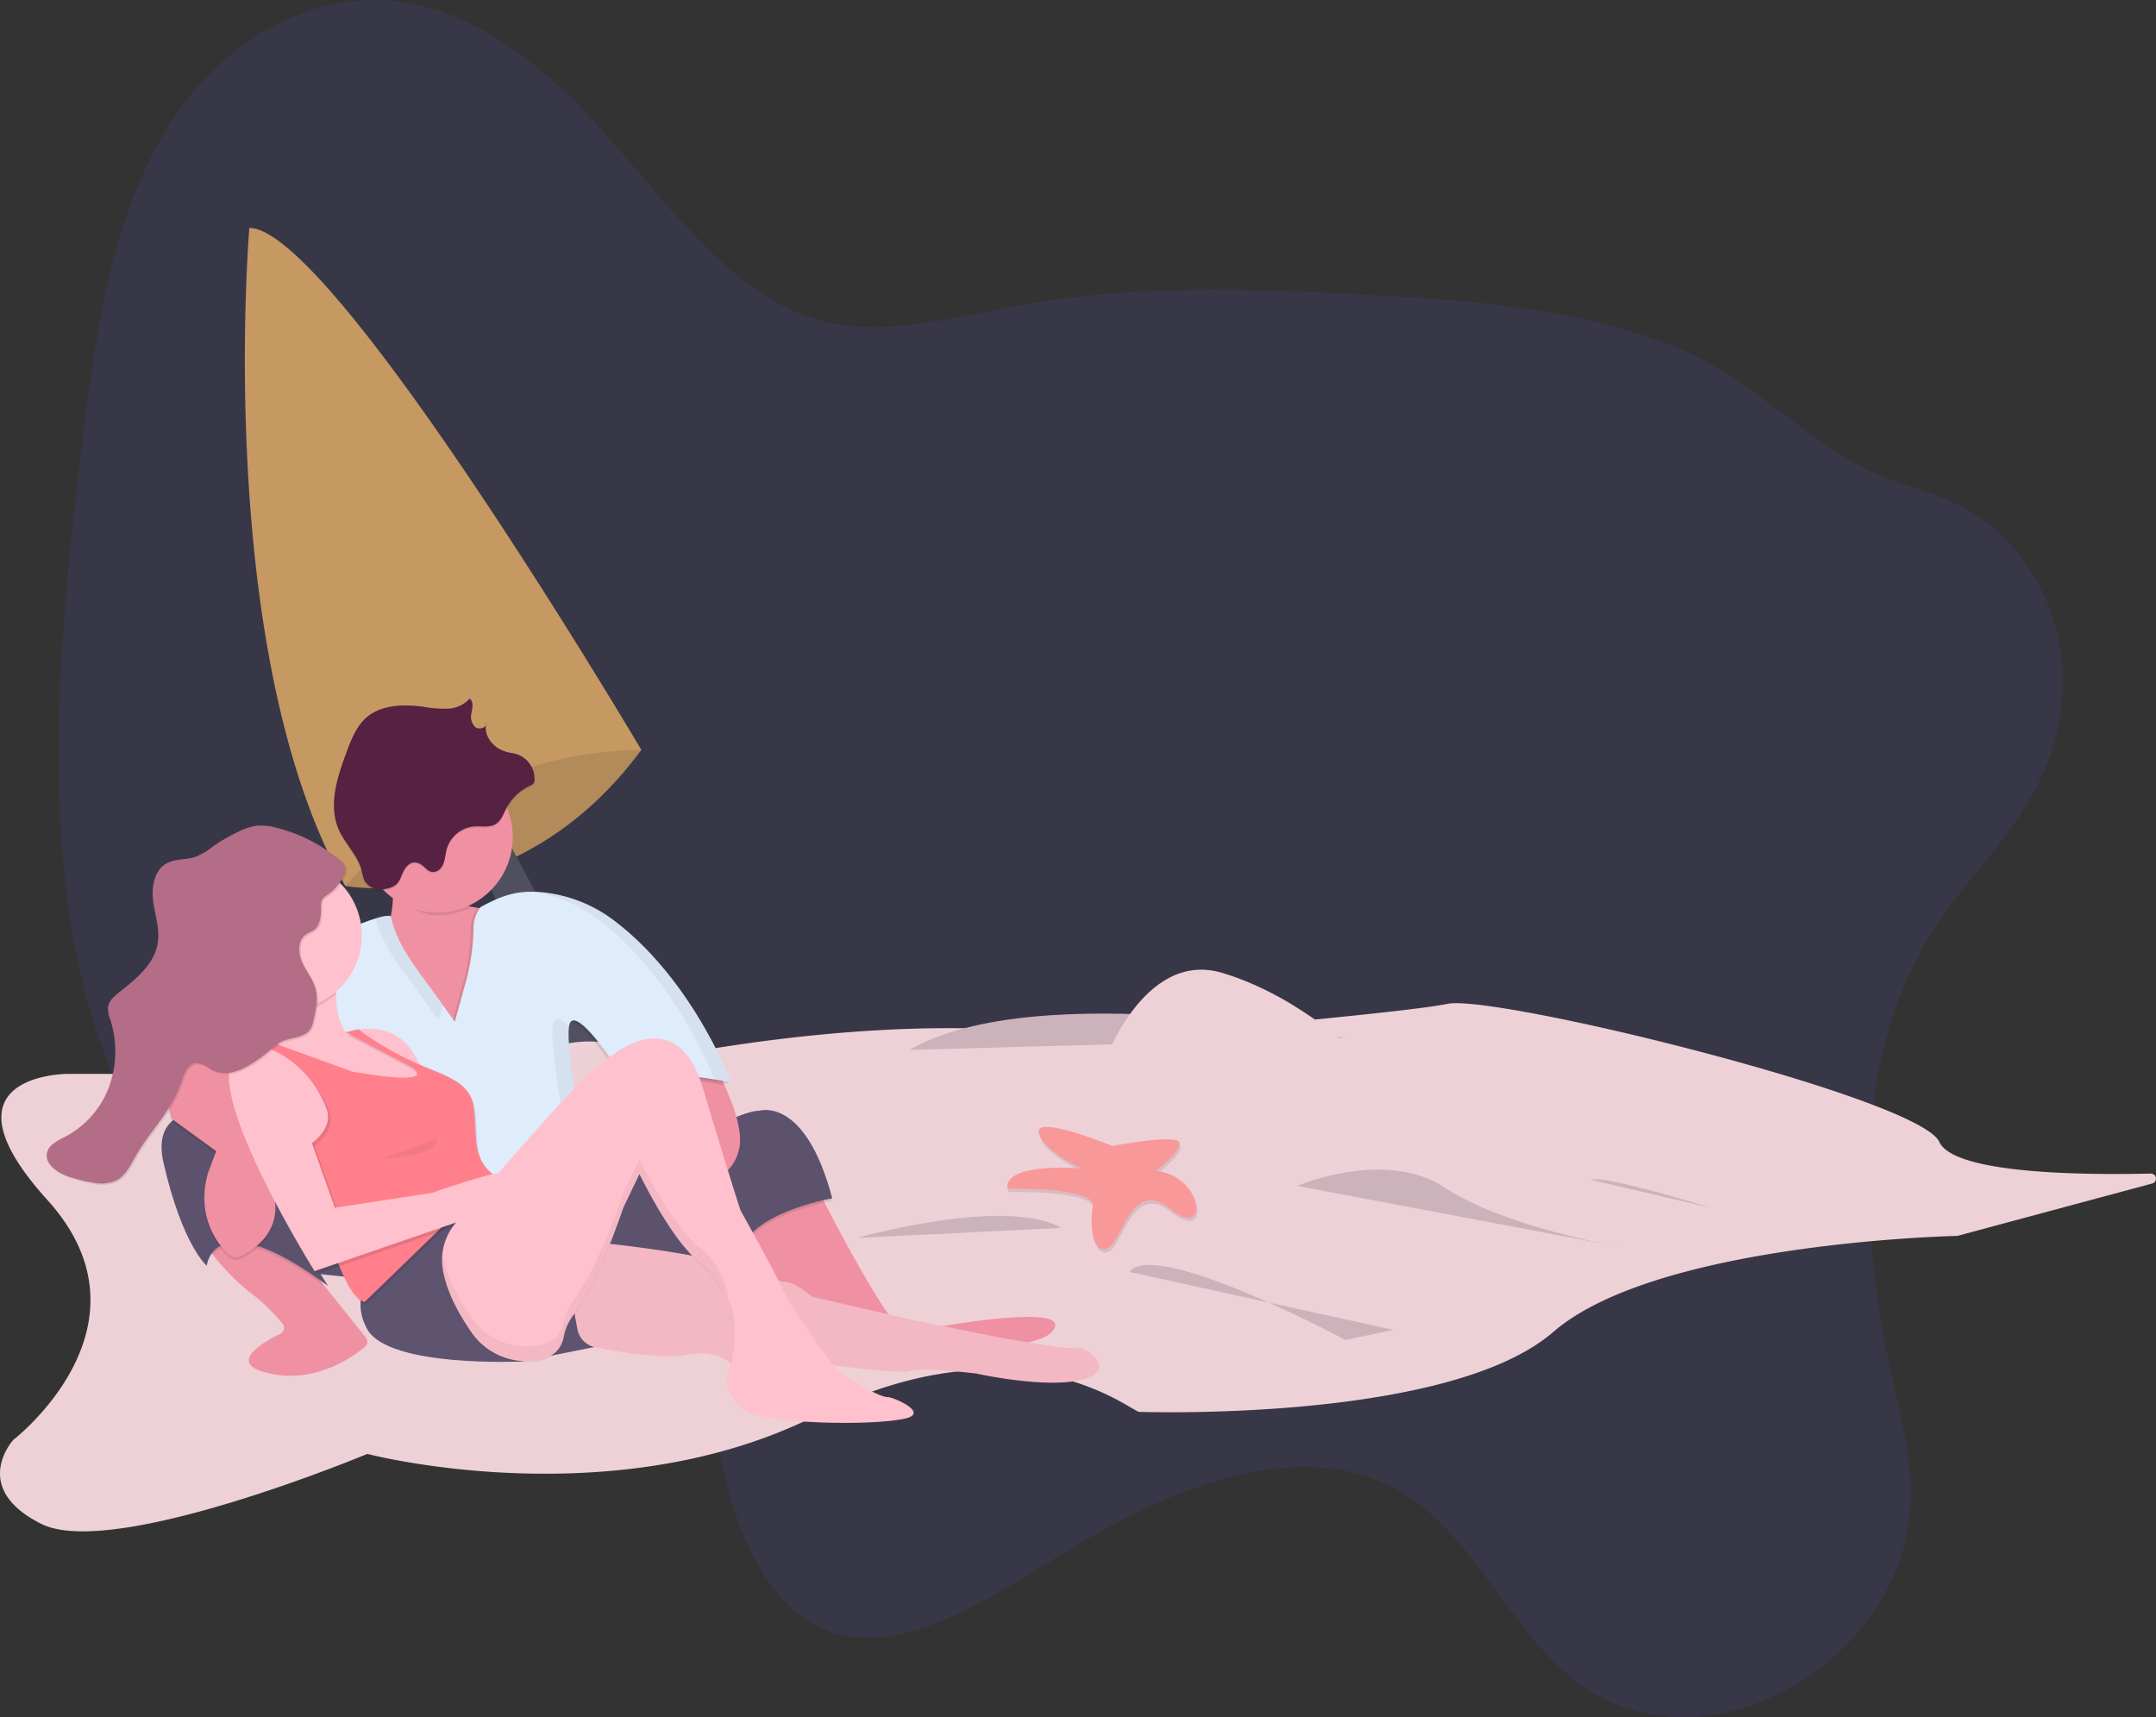 <svg xmlns="http://www.w3.org/2000/svg" xmlns:xlink="http://www.w3.org/1999/xlink" width="447.891" height="356.728" viewBox="0 0 447.891 356.728">
  <rect x="0" y="0" width="447.891" height="356.728" fill="#333333" stroke="none"/>
  <defs>
    <linearGradient id="linear-gradient" x1="0.502" y1="1" x2="0.502" gradientUnits="objectBoundingBox">
      <stop offset="0" stop-color="gray" stop-opacity="0.251"/>
      <stop offset="0.535" stop-color="gray" stop-opacity="0.122"/>
      <stop offset="1" stop-color="gray" stop-opacity="0.102"/>
    </linearGradient>
    <linearGradient id="linear-gradient-3" x1="0.5" y1="1" x2="0.5" y2="0" xlink:href="#linear-gradient"/>
  </defs>
  <g id="undraw_Beach_rvmg" transform="translate(0.001 0)">
    <path id="Path_301" data-name="Path 301" d="M478.593,215.815c-16.288,27.147-13.7,63.861-7.008,92.748,2.242,9.672,4.835,19.88,2.7,30.758-2.605,13.3-11.68,23.829-20.812,29.891-16.647,11.05-35.515,10.965-49.121-.221-11.758-9.667-19.381-26.671-31.395-35.809-20.106-15.293-48.01-5.556-72.329,9.239-17.205,10.467-36.157,23.7-51.861,16.518-11.05-5.051-17.813-19.594-20.868-35.467-1.475-7.664-2.323-16.043-5.838-21.856a23.159,23.159,0,0,0-8-7.622c-27.5-17.092-65.134-2.095-91.624-21.5-17.891-13.105-27.84-40.483-30.88-69.849s.08-60.862,3.9-91.88c2.714-22.043,6.321-45.656,17.608-63.7C125,27.987,143.587,19.313,159.638,20.895s29.883,12.063,41.766,24.9c14.851,16.043,28.174,36.6,47.571,41.6,13.21,3.409,27.729-.883,41.83-3.382,23.573-4.177,46.757-3.326,69.775-2.13,22.037,1.145,44.205,2.638,64.662,10.5,14.477,5.562,25.5,17.362,38.986,24.96,8.789,4.953,18.76,5.478,26.927,12.124,10.06,8.187,18.672,23.419,14.389,42.846C501.474,190.782,487.239,201.407,478.593,215.815Z" transform="translate(-78.148 -20.712)" fill="#6c63ff" opacity="0.1"/>
    <path id="Path_302" data-name="Path 302" d="M233.661,399.637s35.732,6.648,61.492-28.253c0,0-21.605-21.19-36.563-16.62s-24.929,31.577-24.929,31.577Z" transform="translate(-161.926 -215.592)" fill="#c69963"/>
    <path id="Path_303" data-name="Path 303" d="M233.661,399.637s35.732,6.648,61.492-28.253c0,0-21.605-21.19-36.563-16.62s-24.929,31.577-24.929,31.577Z" transform="translate(-161.926 -215.592)" opacity="0.1"/>
    <path id="Path_304" data-name="Path 304" d="M211.655,374.961l36.563,75.2,8.725-4.57-37.809-70.633Z" transform="translate(-123.715 -219.169)" fill="#504f60"/>
    <path id="Path_305" data-name="Path 305" d="M265.788,243.115a81.013,81.013,0,0,0-19.619,2.613,84.907,84.907,0,0,0-24.9,11.094A78.418,78.418,0,0,0,204.3,271.369c-26.363-46.335-20.467-129.923-19.973-136.309v0c.008-.1.012-.183.017-.241.008-.1.012-.141.012-.141C201.8,134.673,265.788,243.115,265.788,243.115Z" transform="translate(-132.561 -87.324)" fill="#c69963"/>
    <path id="Path_306" data-name="Path 306" d="M508.122,559.782l-40.5,10.89S405.3,571.919,383.7,590.616s-84.344,16.62-86.006,16.62-24.929-20.359-67.309.831-93.069,7.894-93.069,7.894S84.545,637.981,69.587,630.5s-5.817-17.45-5.817-17.45,30.746-23.683,7.063-49.859,4.155-26.176,4.155-26.176h80.1a39.792,39.792,0,0,0,18.784-4.516c6.257-3.345,13.62-2.277,18.547-.868a29.659,29.659,0,0,0,13.1.706c40.207-6.818,65.863-4.865,76.525-3.378a59.411,59.411,0,0,0,13.391.328c13.586-1.184,41.782-3.7,57.092-5.518,4.213-.5,7.45-.943,9.141-1.3,4.737-.989,27.1,3.37,49.717,9.2,25,6.436,50.311,14.671,52.493,19.47,3.008,6.615,29.52,6.918,43.942,6.581a1.047,1.047,0,0,1,.295,2.057Z" transform="translate(-61.006 -313.917)" fill="#eed1d7"/>
    <path id="Path_307" data-name="Path 307" d="M680.505,666.694l-9.972,2.077s-39.471-21.19-44.873-14.127" transform="translate(-391.054 -390.411)" fill="#ccb2bb"/>
    <path id="Path_308" data-name="Path 308" d="M606.237,532.566s-63.985-12.88-90.577,2.493" transform="translate(-326.758 -316.944)" fill="#ccb2bb"/>
    <path id="Path_309" data-name="Path 309" d="M587.041,589.815s-16-6.539-15.3-2.8,8.874,7.473,8.874,7.473-16.114-1.4-15.413,4.2c0,0,18.449-.467,17.749,3.737s0,9.808,3.036,8.641,4.9-14.713,13.078-8.174,7.006-6.772-3.036-7.94c0,0,5.371-3.97,4.9-5.838S587.041,589.815,587.041,589.815Z" transform="translate(-355.704 -351.047)" opacity="0.1"/>
    <path id="Path_310" data-name="Path 310" d="M586.479,588.129s-16-6.539-15.3-2.8,8.874,7.473,8.874,7.473-16.114-1.4-15.413,4.2c0,0,18.449-.467,17.749,3.737s0,9.808,3.036,8.641,4.9-14.713,13.078-8.174,7.006-6.772-3.036-7.94c0,0,5.371-3.97,4.9-5.838S586.479,588.129,586.479,588.129Z" transform="translate(-355.376 -350.062)" fill="#f89898"/>
    <path id="Path_311" data-name="Path 311" d="M881.59,616.282s-22.852-7.063-24.929-5.817" transform="translate(-526.076 -365.344)" fill="#ccb2bb"/>
    <path id="Path_312" data-name="Path 312" d="M489.661,633.236s30.746-8.725,42.38-2.078" transform="translate(-311.561 -376.066)" fill="#ccb2bb"/>
    <path id="Path_313" data-name="Path 313" d="M612.161,525.76s8.31-24.514,24.929-19.528S666.174,524.1,666.174,524.1l-54.013,4.155Z" transform="translate(-383.163 -304.113)" fill="#eed1d7"/>
    <path id="Path_314" data-name="Path 314" d="M177.161,620.173s12.88,5.4,34.486,3.324,38.64,10.8,38.64,10.8" transform="translate(-128.901 -371.104)" fill="#ccb2bb"/>
    <g id="Group_204" data-name="Group 204" transform="translate(100.572 148.892)" opacity="0.05">
      <path id="Path_315" data-name="Path 315" d="M303.066,379.636a.978.978,0,0,0,.136-.57A3.558,3.558,0,0,0,303.066,379.636Z" transform="translate(-303.066 -379.066)" fill="url(#linear-gradient)"/>
    </g>
    <g id="Group_205" data-name="Group 205" transform="translate(100.572 148.605)" opacity="0.05">
      <path id="Path_316" data-name="Path 316" d="M303.066,378.947a.978.978,0,0,0,.136-.57,3.555,3.555,0,0,0-.136.57Z" transform="translate(-303.066 -378.377)" fill="url(#linear-gradient)"/>
    </g>
    <g id="Group_206" data-name="Group 206" transform="translate(118.101 212.1)" opacity="0.05">
      <path id="Path_317" data-name="Path 317" d="M352.284,540.054c-.9.386-3.046,2.406-5.829,5.306-.884-5.819-1.456-11.068-1.086-13.25a1.965,1.965,0,0,1,.328-.911c1.67-.114,5.062,4.061,7.772,7.836C352.719,539.635,352.284,540.054,352.284,540.054Z" transform="translate(-345.255 -531.196)" fill="url(#linear-gradient-3)"/>
    </g>
    <g id="Group_207" data-name="Group 207" transform="translate(110.562 184.511)" opacity="0.05">
      <path id="Path_318" data-name="Path 318" d="M266.1,444.083Z" transform="translate(-266.102 -444.083)" fill="#fff"/>
    </g>
    <path id="Path_319" data-name="Path 319" d="M443.819,613.82s14.562,28.844,18.2,29.964a7.6,7.6,0,0,0,6.161-.56s30.245-5.6,24.644.84-54.608,2.52-54.608,2.52L425.9,618.861Z" transform="translate(-274.29 -367.391)" fill="#ef91a3"/>
    <path id="Path_320" data-name="Path 320" d="M351.272,592.888s23.523-15.682,29.964-15.682c0,0,9.521-3.08,15.122,18.2,0,0-19.323,3.361-19.043,12.6l-3.641-7.841-15.682,17.363L338.95,604.649Z" transform="translate(-223.468 -345.898)" opacity="0.1"/>
    <path id="Path_321" data-name="Path 321" d="M351.272,591.54s23.523-15.682,29.964-15.682c0,0,9.521-3.08,15.122,18.2,0,0-19.323,3.361-19.043,12.6l-3.641-7.841-15.682,17.363L338.95,603.3Z" transform="translate(-223.468 -345.11)" fill="#5d526e"/>
    <path id="Path_322" data-name="Path 322" d="M398.237,567.338c-1.4,6.721-8.681,7.841-8.681,7.841l-10.361-6.441s-1.462-9.647-2.7-15.528a17.756,17.756,0,0,0-1.224-4.355c-1.12-1.4,16.522-1.12,16.522-1.12a69.425,69.425,0,0,1,3.377,6.46C397.095,558.4,398.985,563.748,398.237,567.338Z" transform="translate(-244.67 -328.75)" fill="#ef91a3"/>
    <path id="Path_323" data-name="Path 323" d="M280.381,451.806l-5.881,28-14.282-3.641s-13.162-10.362-9.241-16.8a20.424,20.424,0,0,0,2.235-8.337,71.084,71.084,0,0,0-.274-13.506s15.682-4.2,12.6,7.281c-1.266,4.716,1.011,6.738,4.133,7.486C274.155,453.363,280.381,451.806,280.381,451.806Z" transform="translate(-171.62 -263.905)" fill="#ef91a3"/>
    <path id="Path_324" data-name="Path 324" d="M273.456,452.29a15.587,15.587,0,0,1-7.214,1.756c-3.459,0-6.788-2.165-9.381-4.061a63.973,63.973,0,0,0-.14-12.462s15.682-4.2,12.6,7.281C268.056,449.521,270.333,451.542,273.456,452.29Z" transform="translate(-175.404 -263.905)" opacity="0.1"/>
    <circle id="Ellipse_67" data-name="Ellipse 67" cx="15.682" cy="15.682" r="15.682" transform="translate(75.156 158.216)" fill="#ef91a3"/>
    <path id="Path_325" data-name="Path 325" d="M241.826,488.336l4.253,5.932,2.42-8.772a43.654,43.654,0,0,0,1.467-10.754,7.386,7.386,0,0,1,1.434-4.277c4.364-2.38,7.6-3.637,13.1-3.072a29.573,29.573,0,0,1,14.951,6.059c16.347,12.554,24.033,33.419,24.033,33.419s-22.4-4.481-21.283.56c0,0-9.8-15.682-12.042-13.162s4.761,35.845,4.761,35.845L229,533.474l-12.042-31.925.56-23.8s11.9-5.461,14.422-5.461c.882,0,.747-.307,1.12,1.12C234.493,478.905,238.513,483.716,241.826,488.336Z" transform="translate(-152.16 -281.724)" opacity="0.1"/>
    <path id="Path_326" data-name="Path 326" d="M395.174,554.2c-3.9-.7-14.929-2.5-18.676-.986a17.756,17.756,0,0,0-1.224-4.355c-1.12-1.4,16.522-1.12,16.522-1.12A69.411,69.411,0,0,1,395.174,554.2Z" transform="translate(-244.67 -328.75)" opacity="0.1"/>
    <path id="Path_327" data-name="Path 327" d="M243.174,487.662l4.253,5.932,2.42-8.772a43.652,43.652,0,0,0,1.467-10.754,7.386,7.386,0,0,1,1.434-4.277c4.364-2.38,7.6-3.637,13.1-3.072a29.574,29.574,0,0,1,14.951,6.059c16.346,12.554,24.033,33.419,24.033,33.419s-22.4-4.481-21.283.56c0,0-9.8-15.682-12.042-13.162s4.761,35.845,4.761,35.845L230.344,532.8,218.3,500.875l.56-23.8s11.9-5.461,14.422-5.461c.882,0,.747-.307,1.12,1.12C235.841,478.231,239.861,483.042,243.174,487.662Z" transform="translate(-152.948 -281.33)" fill="#dfecfb"/>
    <path id="Path_328" data-name="Path 328" d="M238.551,410.267a3.956,3.956,0,0,1-4.174-1.653,9.106,9.106,0,0,1-.64-2.177c-.813-3.19-3.473-5.573-4.783-8.593-2.207-5.088-.269-10.925,1.673-16.12.954-2.553,1.98-5.212,4.017-7.022,3.13-2.782,7.8-2.849,11.949-2.3a24.267,24.267,0,0,0,5.065.386,6.375,6.375,0,0,0,4.494-2.078c.9.585.568,1.938.384,3a2.987,2.987,0,0,0,.811,2.912c.843.643,2.416.113,2.346-.945-.758,2.243.916,4.722,3.071,5.7a8.57,8.57,0,0,0,2.246.649,5.4,5.4,0,0,1,4.633,5.425v.024a1.461,1.461,0,0,1-.188.837,1.566,1.566,0,0,1-.665.442,10.681,10.681,0,0,0-5.049,4.819c-.58,1.134-1.017,2.448-2.087,3.14-1.315.85-3.037.427-4.6.547a6.525,6.525,0,0,0-5.633,4.626c-.363,1.3-.314,2.71-1.126,3.863a2.2,2.2,0,0,1-1.532.966c-1.214.132-1.773-.958-2.644-1.52-2.048-1.321-3.355.423-4,2.069C241.405,409.07,240.909,409.847,238.551,410.267Z" transform="translate(-158.601 -225.29)" opacity="0.1"/>
    <path id="Path_329" data-name="Path 329" d="M238.551,409.593a3.956,3.956,0,0,1-4.174-1.653,9.105,9.105,0,0,1-.64-2.177c-.813-3.19-3.473-5.573-4.783-8.593-2.207-5.088-.269-10.925,1.673-16.12.954-2.553,1.98-5.212,4.017-7.022,3.13-2.782,7.8-2.849,11.949-2.3a24.267,24.267,0,0,0,5.065.386,6.375,6.375,0,0,0,4.494-2.078c.9.585.568,1.938.384,3a2.987,2.987,0,0,0,.811,2.912c.843.643,2.416.113,2.346-.945-.758,2.243.916,4.722,3.071,5.7a8.571,8.571,0,0,0,2.246.649,5.4,5.4,0,0,1,4.633,5.425v.024a1.461,1.461,0,0,1-.188.837,1.566,1.566,0,0,1-.665.442,10.681,10.681,0,0,0-5.049,4.819c-.58,1.134-1.017,2.448-2.087,3.14-1.315.85-3.037.427-4.6.547a6.526,6.526,0,0,0-5.633,4.626c-.363,1.3-.314,2.71-1.126,3.863a2.2,2.2,0,0,1-1.532.966c-1.214.132-1.773-.958-2.644-1.52-2.048-1.321-3.355.423-4,2.069C241.405,408.4,240.909,409.173,238.551,409.593Z" transform="translate(-158.601 -224.896)" fill="#572142"/>
    <g id="Group_208" data-name="Group 208" transform="translate(77.203 185.26)" opacity="0.05">
      <path id="Path_330" data-name="Path 330" d="M341.289,472.505c15.119,11.612,22.829,30.33,23.9,33.076,2.088.342,3.492.623,3.492.623S361,485.339,344.649,472.785a29.572,29.572,0,0,0-14.951-6.059c-.763-.078-1.479-.118-2.164-.128A29.727,29.727,0,0,1,341.289,472.505Z" transform="translate(-293.999 -466.598)"/>
      <path id="Path_331" data-name="Path 331" d="M248.854,479.483c1.436,5.5,5.456,10.311,8.769,14.931l4.253,5.932.878-3.182-1.77-2.469c-3.313-4.62-7.332-9.431-8.769-14.931-.373-1.427-.238-1.12-1.12-1.12a9.3,9.3,0,0,0-2.323.522Z" transform="translate(-247.96 -473.622)"/>
      <path id="Path_332" data-name="Path 332" d="M371.758,557.21c.91,1.368,1.491,2.3,1.491,2.3-.489-2.2,3.5-2.586,8.152-2.323C377.751,556.8,373.962,556.629,371.758,557.21Z" transform="translate(-319.848 -519.341)"/>
      <path id="Path_333" data-name="Path 333" d="M287.85,531.714c-1.324-1.246-2.441-1.847-3.032-1.183-2.24,2.52,4.761,35.845,4.761,35.845l-42.759,3.129.193.512,45.927-3.361S286.844,537.641,287.85,531.714Z" transform="translate(-246.82 -503.808)"/>
    </g>
    <path id="Path_334" data-name="Path 334" d="M193.886,658.1c-2.68,2.218-10.289,7.533-19.684,5.52-9.365-2.008-1.509-6.5,2.081-8.247a1.4,1.4,0,0,0,.479-2.145,39.015,39.015,0,0,0-7.04-6.69,48.434,48.434,0,0,1-7.421-7.609v0c-1.257-1.521-2.411-3-3.352-4.251a1.406,1.406,0,0,1,1.493-2.2l18.36,4.985a1.4,1.4,0,0,1,.728.479l6.035,7.542,8.527,10.659A1.407,1.407,0,0,1,193.886,658.1Z" transform="translate(-118.089 -378.261)" fill="#ef91a3"/>
    <path id="Path_335" data-name="Path 335" d="M185.563,645.472c-15.321-11.174-21.1-9.177-23.263-6.55-1.257-1.521-2.411-3-3.352-4.251a1.406,1.406,0,0,1,1.493-2.2l18.36,4.985a1.4,1.4,0,0,1,.728.479Z" transform="translate(-118.089 -378.261)" opacity="0.1"/>
    <path id="Path_336" data-name="Path 336" d="M162.942,578.08s-24.644-8.121-20.723,8.961,8.961,21.283,8.961,21.283,1.4-13.442,25.2,4.2l-8.4-13.442,9.8-12.322Z" transform="translate(-108.23 -345.373)" fill="#5d526e"/>
    <path id="Path_337" data-name="Path 337" d="M157.664,539s-2.24,11.762,5.881,26.044c6.438,11.322-1.2,16.484-4.647,18.138a2.427,2.427,0,0,1-2.759-.463c-2.269-2.244-6.618-7.937-4.076-16.835l1.68-4.481-9.241-6.721s-2.5-9.274-1.39-11.358,10.071-7.685,10.071-7.685Z" transform="translate(-108.832 -321.691)" opacity="0.1"/>
    <path id="Path_338" data-name="Path 338" d="M157.664,537.647s-2.24,11.762,5.881,26.044c6.438,11.322-1.2,16.484-4.647,18.138a2.428,2.428,0,0,1-2.759-.463c-2.269-2.245-6.618-7.937-4.076-16.835l1.68-4.481L144.5,553.33s-2.5-9.274-1.39-11.358,10.071-7.685,10.071-7.685Z" transform="translate(-108.832 -320.903)" fill="#ef91a3"/>
    <path id="Path_339" data-name="Path 339" d="M177.906,488.455s-20.163,11.482-28.564,19.043-6.721,10.082-6.721,10.082,8.121-15.122,15.122-1.96c0,0,19.6-14.282,24.924-8.121S177.906,488.455,177.906,488.455Z" transform="translate(-108.631 -294.113)" fill="#dfecfb"/>
    <path id="Path_340" data-name="Path 340" d="M148.534,622.08l16.8-3.36-1.96,8.681L151.2,626.134Z" transform="translate(-86.82 -361.649)" fill="#5d526e"/>
    <path id="Path_341" data-name="Path 341" d="M226.537,527.758l-.56,6.161-20.163-3.36-6.161-3.921-9.241-3.36a16.083,16.083,0,0,0,.49-9.365,14.215,14.215,0,0,0-1.61-3.8c-3.921-6.441,16.522-3.641,16.522-3.641a27.034,27.034,0,0,0-.308,4.388c.042,4.68,1.367,11.274,8.709,10.174l6.161,3.641Z" transform="translate(-135.699 -304.292)" fill="#ffc1cd"/>
    <path id="Path_342" data-name="Path 342" d="M231.782,536.129s10.362-4.481,15.4,4.761,7.281,8.681,7.281,8.681l-10.081-6.441Z" transform="translate(-160.827 -321.345)" fill="#ffc1cd"/>
    <path id="Path_343" data-name="Path 343" d="M246,639.214s-7.841,6.441-3.361,14.562,32.485,6.721,32.485,6.721-17.777-6.679-13.369-29.1C261.759,631.394,249.084,635.014,246,639.214Z" transform="translate(-166.368 -377.663)" fill="#5f5470"/>
    <path id="Path_344" data-name="Path 344" d="M338.379,668.24l-2.8,10.642,9.8-1.96s-4.2-8.961-3.641-11.482S338.379,668.24,338.379,668.24Z" transform="translate(-221.498 -397.167)" fill="#5f5470"/>
    <path id="Path_345" data-name="Path 345" d="M352.131,642.128s25.484,2.52,32.485,6.441l5.321,1.68s1.96-.56,6.161,3.08l21.843,5.041,16.8,3.36s15.4,2.8,16.522,2.24,8.681,4.2,1.4,6.441-22.4-1.12-22.4-1.12-11.2-1.4-13.722-.56-19.6-1.68-19.6-1.68l-16.8,1.12s-2.8-4.2-10.082-2.8c-5.2,1-14.242-.569-19-1.549a4.728,4.728,0,0,1-3.7-3.764l-1.669-8.969Z" transform="translate(-227.407 -383.937)" fill="#ffc1cd"/>
    <path id="Path_346" data-name="Path 346" d="M352.131,642.128s25.484,2.52,32.485,6.441l5.321,1.68s1.96-.56,6.161,3.08l21.843,5.041,16.8,3.36s15.4,2.8,16.522,2.24,8.681,4.2,1.4,6.441-22.4-1.12-22.4-1.12-11.2-1.4-13.722-.56-19.6-1.68-19.6-1.68l-16.8,1.12s-2.8-4.2-10.082-2.8c-5.2,1-14.242-.569-19-1.549a4.728,4.728,0,0,1-3.7-3.764l-1.669-8.969Z" transform="translate(-227.407 -383.937)" opacity="0.05"/>
    <path id="Path_347" data-name="Path 347" d="M205.506,510.863a15.431,15.431,0,0,1-14.6,3.05,14.215,14.215,0,0,0-1.61-3.8c-3.921-6.441,16.522-3.641,16.522-3.641A27.035,27.035,0,0,0,205.506,510.863Z" transform="translate(-135.699 -304.292)" opacity="0.1"/>
    <circle id="Ellipse_68" data-name="Ellipse 68" cx="15.402" cy="15.402" r="15.402" transform="translate(44.351 178.939)" fill="#ffc1cd"/>
    <path id="Path_348" data-name="Path 348" d="M189.32,539.306s11.762,6.441,12.322,10.642-1.68,9.241-1.68,9.241,5.321,31.925,12.042,34.165l17.923-17.363,15.122-6.721s-8.961-.56-9.8-8.961,1.12-11.2-8.961-15.122-15.542-8.541-15.542-8.541l-2.6.657,13.385,7.044s7.561,4.481-12.042,1.12L191,538.746Z" transform="translate(-136.008 -322.282)" opacity="0.1"/>
    <path id="Path_349" data-name="Path 349" d="M188.646,537.958s11.762,6.441,12.322,10.641-1.68,9.241-1.68,9.241,5.321,31.925,12.042,34.165l17.923-17.363,15.122-6.721s-8.961-.56-9.8-8.961,1.12-11.2-8.961-15.122-15.542-8.541-15.542-8.541l-2.6.657L220.851,543s7.561,4.481-12.042,1.12L190.326,537.4Z" transform="translate(-135.614 -321.494)" fill="#ff808c"/>
    <path id="Path_350" data-name="Path 350" d="M185.924,546.22s-11.482-4.2-8.681,9.241,17.363,36.685,17.363,36.685l34.165-11.762s10.642-8.121,7.841-8.961-17.643,4.481-17.643,4.481l-20.163,3.08-4.761-13.442s4.481-3.081,3.08-7l-.042-.118a21.661,21.661,0,0,0-10.711-11.98Z" transform="translate(-128.691 -327.515)" opacity="0.1"/>
    <path id="Path_351" data-name="Path 351" d="M184.576,544.872s-11.482-4.2-8.681,9.241S193.257,590.8,193.257,590.8l34.165-11.762s10.642-8.121,7.841-8.961-17.643,4.481-17.643,4.481l-20.163,3.08L192.7,564.194s4.481-3.08,3.08-7l-.042-.118a21.661,21.661,0,0,0-10.711-11.98Z" transform="translate(-127.903 -326.726)" fill="#ffc1cd"/>
    <path id="Path_352" data-name="Path 352" d="M132.793,434.648a11.816,11.816,0,0,0-4.1-.429,12.022,12.022,0,0,0-3.728,1.19,35.675,35.675,0,0,0-5.386,3.112A15.14,15.14,0,0,1,116,440.662c-1.98.686-4.27.367-6.094,1.4-2.556,1.445-3.128,4.909-2.75,7.821s1.41,5.814.951,8.715c-.687,4.34-4.451,7.424-7.91,10.135-1.089.854-2.258,1.856-2.425,3.23a6.071,6.071,0,0,0,.474,2.531,21.5,21.5,0,0,1-.216,13.855,19.364,19.364,0,0,1-9.044,10.418c-1.59.83-3.518,1.678-3.891,3.432-.473,2.227,1.926,3.952,4.061,4.742a28.265,28.265,0,0,0,5.378,1.4,8.173,8.173,0,0,0,4.811-.353c1.713-.823,2.758-2.57,3.664-4.241,3.525-6.507,7.853-9.7,10.134-16.738.492-1.518,1.277-3.325,2.865-3.478a4.61,4.61,0,0,1,2.737,1.063c4.075,2.567,8.355-.31,12.149-3.278a20.671,20.671,0,0,1,2.606-2.085c2.076-1.139,5.1-.813,6.343-2.827a5.6,5.6,0,0,0,.6-1.7c.51-2.19,1.019-4.489.43-6.658-.545-2.008-1.967-3.653-2.805-5.558s-.886-4.506.826-5.689c.513-.354,1.131-.538,1.636-.9,1.471-1.067,1.5-3.2,1.5-5.016a2.672,2.672,0,0,1,.224-1.312,3.15,3.15,0,0,1,1.036-.951,10.194,10.194,0,0,0,3.661-4.522c.742-2-1.158-2.907-2.676-4.032A32.433,32.433,0,0,0,132.793,434.648Z" transform="translate(-75.05 -262.395)" opacity="0.1"/>
    <path id="Path_353" data-name="Path 353" d="M132.119,433.974a11.817,11.817,0,0,0-4.1-.429,12.021,12.021,0,0,0-3.728,1.19,35.676,35.676,0,0,0-5.386,3.112,15.141,15.141,0,0,1-3.585,2.141c-1.98.686-4.27.367-6.094,1.4-2.556,1.445-3.128,4.909-2.75,7.821s1.41,5.814.951,8.715c-.687,4.34-4.451,7.424-7.91,10.135-1.089.854-2.258,1.856-2.425,3.23a6.072,6.072,0,0,0,.474,2.531,21.5,21.5,0,0,1-.216,13.855,19.364,19.364,0,0,1-9.044,10.418c-1.59.83-3.518,1.678-3.891,3.432-.473,2.227,1.926,3.952,4.061,4.742a28.265,28.265,0,0,0,5.378,1.4,8.173,8.173,0,0,0,4.811-.353c1.713-.823,2.758-2.57,3.664-4.241,3.525-6.507,7.853-9.7,10.134-16.738.492-1.518,1.277-3.325,2.865-3.478a4.609,4.609,0,0,1,2.737,1.063c4.075,2.567,8.355-.31,12.149-3.278a20.684,20.684,0,0,1,2.606-2.085c2.076-1.139,5.1-.813,6.343-2.827a5.6,5.6,0,0,0,.6-1.7c.51-2.19,1.019-4.489.43-6.658-.545-2.008-1.967-3.653-2.805-5.558s-.886-4.506.826-5.689c.513-.354,1.131-.538,1.636-.9,1.471-1.067,1.5-3.2,1.5-5.016a2.672,2.672,0,0,1,.224-1.312,3.15,3.15,0,0,1,1.036-.951,10.194,10.194,0,0,0,3.661-4.522c.742-2-1.158-2.907-2.676-4.032a32.433,32.433,0,0,0-11.47-5.415Z" transform="translate(-74.656 -262.001)" fill="#b46d86"/>
    <path id="Path_354" data-name="Path 354" d="M378.073,618.958c-7.6,1.6-29.788.924-33.045-1.68-4.985-3.988-3.758-7.53-3.428-8.261h-.073s2.8-6.721,0-11.762a16.235,16.235,0,0,0-6.161-10.922c-5.881-4.761-12.322-18.2-12.322-18.2l-3.36,7s-5.052,15.371-10.292,22.2a10.88,10.88,0,0,0-2.083,4.618c-.347,1.851-1.546,4.184-5.268,4.831l-.193.034a13.884,13.884,0,0,1-13.73-5.828c-2.506-3.609-5.345-8.618-5.988-13.5a11.865,11.865,0,0,1,2.747-9.206l.031-.036c6.032-7.127,26.946-31.642,30.295-33.076,0,0,15.122-14.562,21,5.041s7.841,25.484,7.841,25.484,7.032,12.56,8.961,16.8c1.994,4.385,10.289,15.324,11.132,16.43.77.527,8.183,5.553,10.572,5.553C375.769,614.477,383.551,617.8,378.073,618.958Z" transform="translate(-190.201 -324.222)" fill="#ffc1cd"/>
    <g id="Group_209" data-name="Group 209" transform="translate(91.832 240.828)" opacity="0.05">
      <path id="Path_355" data-name="Path 355" d="M342.67,636.491a11.839,11.839,0,0,0-1.146-7.027,16.235,16.235,0,0,0-6.161-10.922c-5.881-4.761-12.322-18.2-12.322-18.2l-3.361,7s-5.052,15.372-10.291,22.2a10.88,10.88,0,0,0-2.084,4.618c-.347,1.851-1.546,4.184-5.268,4.831l-.193.034a13.884,13.884,0,0,1-13.73-5.828c-2.479-3.569-5.279-8.507-5.962-13.334a11.627,11.627,0,0,0-.026,3.2c.642,4.879,3.481,9.888,5.988,13.5a13.884,13.884,0,0,0,13.73,5.828l.193-.034c3.722-.647,4.92-2.98,5.268-4.831a10.879,10.879,0,0,1,2.083-4.618c5.24-6.825,10.292-22.2,10.292-22.2l3.36-7s6.441,13.442,12.322,18.2a16.235,16.235,0,0,1,6.161,10.922A10.006,10.006,0,0,1,342.67,636.491Z" transform="translate(-282.029 -600.34)"/>
    </g>
    <path id="Path_356" data-name="Path 356" d="M252.34,594.093s12.042-.28,11.2-4.2" transform="translate(-172.844 -353.405)" opacity="0.05"/>
    <path id="Path_357" data-name="Path 357" d="M727.661,620.6s18.7-12.88,36.978-8.31,4.57,20.359,4.57,20.359Z" transform="translate(-450.674 -365.925)" fill="#eed1d7"/>
    <path id="Path_358" data-name="Path 358" d="M709.661,608.906s18.281-7.894,30.746.415S777.8,621.786,777.8,621.786" transform="translate(-440.153 -362.538)" fill="#ccb2bb"/>
  </g>
</svg>
